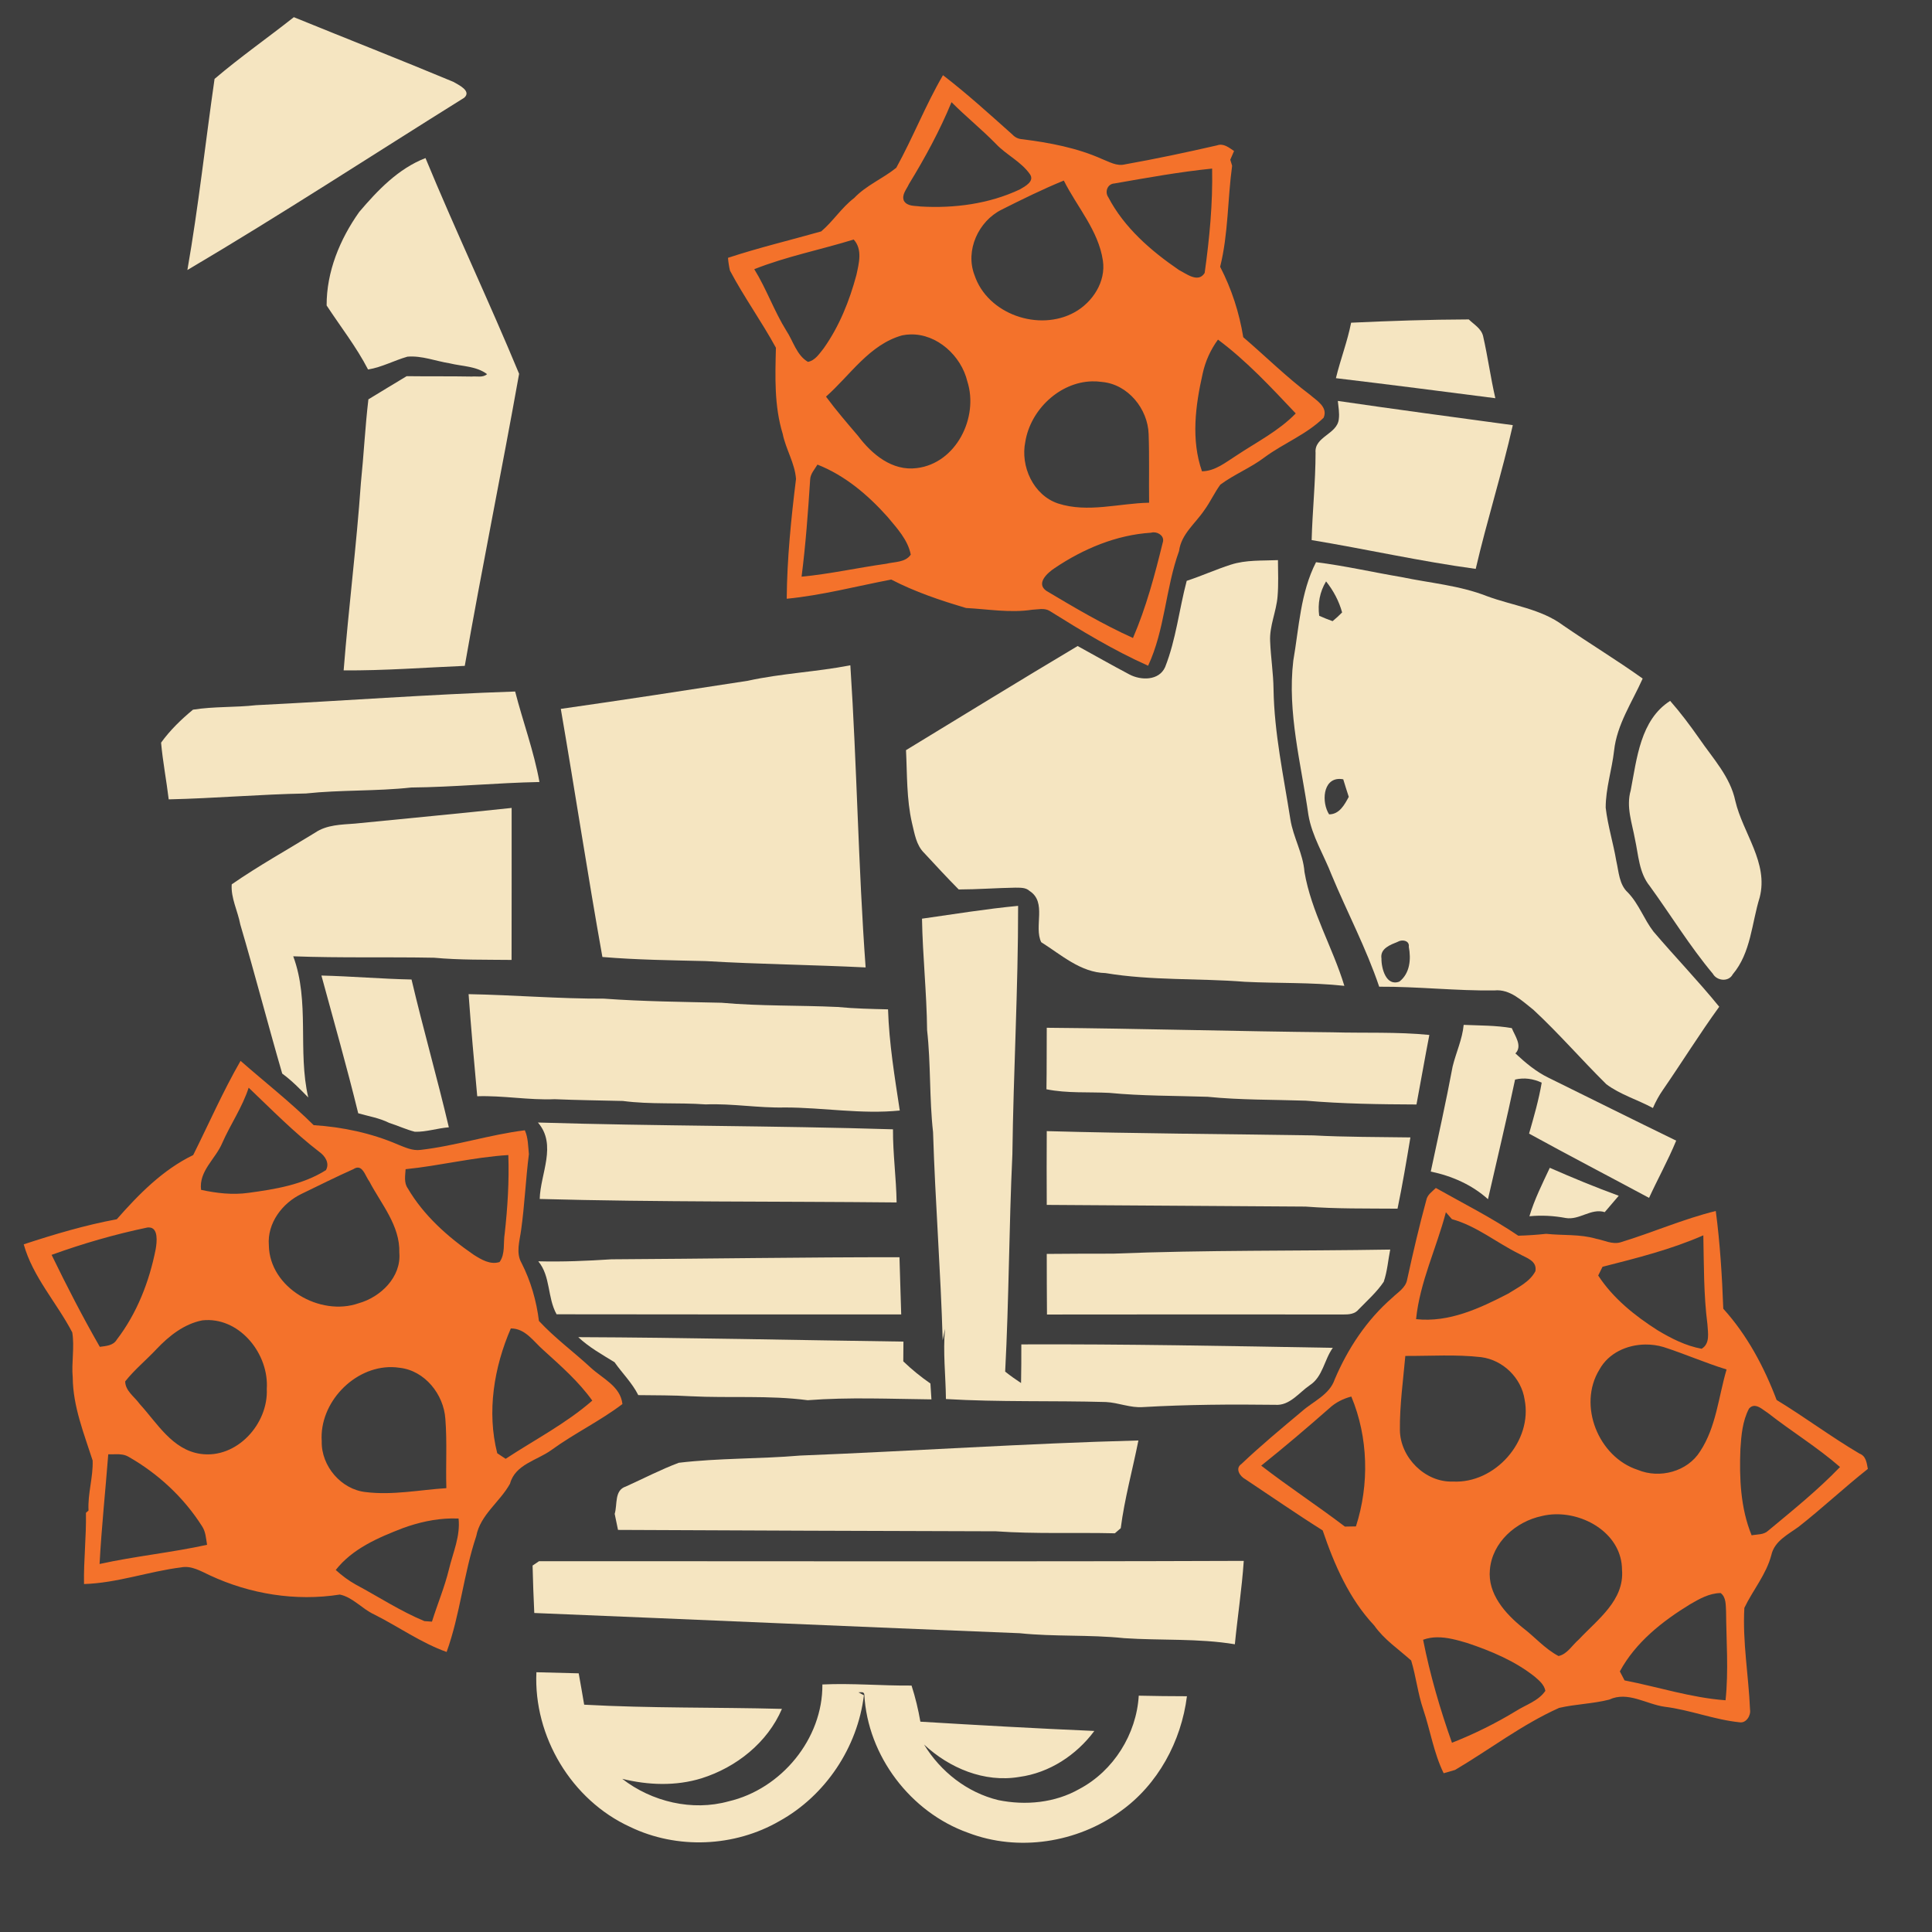 <?xml version="1.0" encoding="UTF-8" standalone="no"?>
<svg
   xmlns:dc="http://purl.org/dc/elements/1.1/"
   xmlns:cc="http://creativecommons.org/ns#"
   xmlns:rdf="http://www.w3.org/1999/02/22-rdf-syntax-ns#"
   xmlns:svg="http://www.w3.org/2000/svg"
   xmlns="http://www.w3.org/2000/svg"
   xmlns:sodipodi="http://sodipodi.sourceforge.net/DTD/sodipodi-0.dtd"
   xmlns:inkscape="http://www.inkscape.org/namespaces/inkscape"
   width="1280"
   height="1280"
   viewBox="0 0 1024 1024"
   version="1.1"
   id="svg2"
   inkscape:version="0.48.1 "
   sodipodi:docname="kill_x_capping_onedet.svg">
  <defs
     id="defs122" />
  <sodipodi:namedview
     pagecolor="#ffffff"
     bordercolor="#666666"
     borderopacity="1"
     objecttolerance="10"
     gridtolerance="10"
     guidetolerance="10"
     inkscape:pageopacity="0"
     inkscape:pageshadow="2"
     inkscape:window-width="1920"
     inkscape:window-height="1018"
     id="namedview120"
     showgrid="false"
     fit-margin-top="0"
     fit-margin-left="0"
     fit-margin-right="0"
     fit-margin-bottom="0"
     inkscape:zoom="0.6609375"
     inkscape:cx="640"
     inkscape:cy="640"
     inkscape:window-x="-8"
     inkscape:window-y="-8"
     inkscape:window-maximized="1"
     inkscape:current-layer="svg2" />
  <path
     d="m 0,0 1024,0 0,1024 L 0,1024 0,0 z"
     id="path4"
     inkscape:connector-curvature="0"
     style="fill:#3e3e3e" />
  <path
     d="m 113.72,41.82 c 13.5,-11.52 28.1,-21.7 42.02,-32.72 28.14,11.48 56.46,22.56 84.5,34.26 2.74,1.58 9.9,4.88 5.78,8.46 -48.86,30.48 -97.1,62 -146.7,91.3 5.88,-33.58 9.54,-67.54 14.4,-101.3 z"
     id="path6"
     inkscape:connector-curvature="0"
     style="fill:#f5e5c1" />
  <path
     style="fill:#f4722b"
     d="M 624.75 49.812 C 613.2 69.638 604.862 91.131 593.812 111.156 C 584.888 118.356 573.906 122.763 565.906 131.188 C 557.581 137.537 551.962 146.613 544.062 153.312 C 523.487 159.137 502.637 164.113 482.312 170.812 C 482.538 173.662 482.975 176.481 483.625 179.281 C 492.9 196.806 504.587 213 514.062 230.375 C 513.587 249.45 512.888 268.913 518.562 287.438 C 520.612 297.663 526.65 306.919 527.375 317.344 C 524.125 343.644 521.444 370.163 521.219 396.688 C 544.594 394.413 567.419 388.369 590.469 383.969 C 606.244 392.144 623.031 397.788 640.031 402.812 C 654.606 403.587 669.237 406.194 683.812 403.969 C 687.612 403.819 691.812 402.637 695.312 404.688 C 716.438 417.887 737.881 430.913 760.656 441.062 C 771.831 417.113 772.181 389.812 781.156 365.062 C 782.581 353.812 792.013 346.812 797.938 337.938 C 801.862 332.587 804.575 326.444 808.5 321.094 C 817.75 314.219 828.706 309.931 837.906 302.906 C 850.531 293.606 865.663 287.825 876.938 276.75 C 879.962 269.65 872.337 265.438 867.938 261.562 C 852.337 249.838 838.462 236.081 823.688 223.406 C 821.062 207.131 815.95 191.375 808.375 176.75 C 813.85 154.825 813.263 132.062 816.312 109.812 C 816.013 108.812 815.419 106.812 815.094 105.812 C 815.719 104.362 816.969 101.481 817.594 100.031 C 814.194 97.806 810.663 94.737 806.312 96.312 C 786.013 100.963 765.625 105.287 745.125 108.938 C 739.825 110.213 734.969 107.231 730.219 105.406 C 713.544 97.906 695.4 94.55 677.375 92.25 C 674.75 92.1 672.55 91.081 670.75 89.156 C 655.7 75.731 640.75 62.112 624.75 49.812 z M 630.406 67.688 C 639.906 77.263 650.481 85.731 659.906 95.406 C 666.806 102.656 676.431 107.037 682.281 115.312 C 685.756 120.112 678.994 123.556 675.594 125.531 C 655.219 135.106 632.237 138.113 609.938 136.812 C 606.138 136.238 601.175 136.887 598.875 133.062 C 597.175 129.012 600.663 125.444 602.188 121.969 C 612.837 104.594 622.631 86.537 630.406 67.688 z M 803.062 111.688 C 803.538 134.812 801.325 157.963 798.125 180.812 C 793.925 187.688 786.125 181.456 781.125 178.906 C 762.575 166.231 744.831 150.863 734.281 130.688 C 731.781 127.138 733.706 121.812 738.281 121.562 C 759.781 117.812 781.337 113.888 803.062 111.688 z M 704.812 119.625 C 713.587 137.175 727.712 152.65 730.688 172.625 C 732.812 186.625 723.856 200.306 711.906 206.906 C 688.381 219.931 654.275 208.25 645.625 182.25 C 639.35 165.9 648.231 146.562 663.531 138.938 C 677.106 132.113 690.737 125.375 704.812 119.625 z M 565.594 158.688 C 571.594 165.287 569.05 174.475 567.375 182.25 C 562.775 199.375 556.05 216.194 545.75 230.719 C 542.875 234.294 540.106 238.825 535.281 239.75 C 527.781 235.375 525.544 225.994 520.969 219.094 C 512.844 206.044 507.819 191.394 499.719 178.344 C 521.094 169.869 543.694 165.463 565.594 158.688 z M 603.188 221.562 C 620.815 221.075 636.82 235.732 640.875 252.656 C 648.55 276.481 633.506 306.975 607.406 310.125 C 591.131 312.25 577.65 301.012 568.5 288.812 C 561.225 280.288 553.9 271.806 547.25 262.781 C 563.325 248.556 575.987 228.262 597.688 222.188 C 599.534 221.798 601.364 221.613 603.188 221.562 z M 806.938 225 C 825.962 239.15 842.219 256.731 858.469 273.906 C 847.144 285.581 832.469 292.919 819.094 301.844 C 812.019 306.294 805.144 312.125 796.344 312.25 C 789.019 291.325 792.006 268.719 796.781 247.594 C 798.531 239.419 802.013 231.75 806.938 225 z M 723.438 252.656 C 725.663 252.596 727.926 252.727 730.188 253.062 C 747.337 254.637 760.525 270.913 761 287.688 C 761.55 302.812 761.112 317.938 761.312 333.062 C 741.263 333.438 720.669 339.938 700.969 333.562 C 684.619 328.087 675.913 308.944 679.312 292.594 C 682.779 271.478 701.921 253.234 723.438 252.656 z M 541.594 307.812 C 559.819 314.988 575.013 327.894 587.938 342.344 C 594.188 349.869 601.481 357.569 603.406 367.469 C 599.781 372.744 592.688 372.125 587.188 373.5 C 568.438 376.1 549.913 380.288 531.062 382.062 C 533.812 360.688 535.35 339.188 536.75 317.688 C 536.925 313.863 539.744 310.938 541.594 307.812 z M 764.156 352.688 C 767.859 352.593 771.778 355.547 770.312 359.594 C 765.062 380.994 759.375 402.413 750.625 422.688 C 730.8 413.712 711.987 402.65 693.312 391.5 C 686.062 386.525 694.019 379.462 698.844 376.312 C 717.719 363.613 739.694 354.363 762.594 352.938 C 763.097 352.794 763.627 352.701 764.156 352.688 z "
     transform="scale(0.8,0.8)"
     id="path8" />
  <path
     d="m 190.38,112.36 c 9.8,-11.52 20.72,-23 35.14,-28.58 15.86,38.4 33.72,75.98 49.62,114.34 -9.22,51.64 -19.76,103.1 -28.8,154.8 -21.4,0.9 -42.76,2.56 -64.2,2.4 2.62,-33.14 6.82,-66.16 9.14,-99.32 1.52,-14.78 2.24,-29.6 3.98,-44.34 6.74,-4.14 13.52,-8.18 20.28,-12.28 11.48,0.16 22.96,-0.02 34.44,0.2 2.68,-0.28 5.94,0.74 8.18,-1.28 -5.68,-4.28 -13.16,-4.1 -19.78,-5.72 -7.46,-1.18 -14.8,-4.18 -22.42,-3.54 -7.04,2 -13.58,5.62 -20.88,6.8 -6.2,-12.02 -14.6,-22.68 -21.96,-33.94 -0.06,-17.92 7.02,-35.08 17.26,-49.54 z"
     id="path12"
     inkscape:connector-curvature="0"
     style="fill:#f5e5c1" />
  <path
     d="m 716.12,171.04 c 20.78,-0.96 41.56,-1.68 62.36,-1.74 2.74,2.68 6.62,4.82 7.58,8.8 2.5,10.92 3.98,22.04 6.5,32.96 -28.16,-3.62 -56.32,-7.26 -84.5,-10.62 2.38,-9.88 6.1,-19.4 8.06,-29.4 z"
     id="path20"
     inkscape:connector-curvature="0"
     style="fill:#f5e5c1" />
  <path
     d="m 709.08,212.5 c 30.88,4.52 61.82,8.64 92.74,12.84 -5.78,25.58 -13.72,50.64 -19.66,76.18 -29.16,-3.94 -57.94,-10.46 -86.96,-15.26 0.42,-15.44 2.06,-30.82 2.08,-46.28 -0.78,-8.6 11.5,-9.78 12.32,-17.86 0.42,-3.22 -0.22,-6.42 -0.52,-9.62 z"
     id="path28"
     inkscape:connector-curvature="0"
     style="fill:#f5e5c1" />
  <path
     d="m 652.44,299.26 c 8.04,-2.58 16.58,-2.02 24.9,-2.38 0.04,6.4 0.34,12.82 -0.2,19.22 -0.64,8.06 -4.36,15.68 -3.94,23.84 0.34,8.5 1.7,16.9 1.8,25.4 0.38,23.24 5.34,46.02 8.92,68.88 1.5,9.58 6.76,18.16 7.48,27.94 3.62,21.16 14.94,39.96 21.14,60.36 -17.5,-1.9 -35.12,-1.28 -52.68,-2.14 -24.6,-1.96 -49.44,-0.54 -73.88,-4.62 -13.26,-0.3 -23.48,-9.7 -34.12,-16.38 -4.02,-8.36 3.18,-21.16 -6.18,-27.16 -2.04,-1.92 -4.98,-1.68 -7.52,-1.74 -10.02,0.16 -20,0.94 -30.02,0.96 -6.26,-6.3 -12.26,-12.84 -18.3,-19.34 -4.3,-4.2 -5.1,-10.4 -6.48,-15.94 -2.9,-12.64 -2.52,-25.7 -3.16,-38.56 30.3,-18.44 60.5,-37.04 90.98,-55.18 9.12,5.02 18.16,10.16 27.36,15.02 6.12,3.28 15.74,3.44 19,-3.86 5.8,-14.68 7.42,-30.56 11.44,-45.72 7.92,-2.6 15.52,-6.06 23.46,-8.6 z"
     id="path34"
     inkscape:connector-curvature="0"
     style="fill:#f5e5c1" />
  <path
     style="fill:#f5e5c1"
     d="M 871.906 372.469 C 861.531 392.719 860.669 415.712 856.844 437.688 C 852.769 472.137 862.044 505.994 866.844 539.844 C 869.219 554.069 877.125 566.419 882.25 579.719 C 892.55 604.469 905.175 628.269 913.75 653.719 C 939.225 653.569 964.562 656.513 990.062 656.188 C 1000.462 655.112 1008.356 663.1 1015.906 669 C 1032.781 684.65 1047.844 702.138 1064.219 718.312 C 1073.519 725.288 1084.969 728.569 1095.094 734.094 C 1096.918 729.894 1099.094 725.844 1101.719 722.094 C 1114.319 703.819 1126.006 684.975 1139.031 667 C 1125.106 649.85 1109.737 633.956 1095.438 617.156 C 1089.138 608.981 1085.787 598.875 1078.562 591.375 C 1072.688 586.025 1072.519 577.663 1070.844 570.438 C 1068.844 558.587 1065.188 547.019 1063.812 535.094 C 1063.812 522.294 1067.95 509.962 1069.375 497.312 C 1071.25 479.938 1081.362 465.188 1088.312 449.562 C 1071.138 437.288 1053.062 426.35 1035.688 414.375 C 1020.888 403.325 1001.962 401.212 985.062 394.938 C 966.913 387.812 947.362 386.288 928.438 382.312 C 909.562 379.137 890.906 374.819 871.906 372.469 z M 878.562 385.188 C 883.413 391.288 887.112 398.2 889.188 405.75 C 887.188 407.8 885.075 409.731 882.875 411.531 C 879.85 410.456 876.9 409.269 874 407.969 C 872.95 399.994 874.362 392.087 878.562 385.188 z M 887.562 516.062 C 888.313 516.069 889.092 516.158 889.938 516.312 C 891.112 520.188 892.319 524.087 893.594 527.938 C 890.769 533.163 887.388 539.531 880.562 539.531 C 875.523 531.703 876.301 515.96 887.562 516.062 z M 929.188 623.125 C 931.538 623.112 933.805 624.391 933.375 627.312 C 934.925 635.462 934.156 644.837 927.156 650.312 C 918.331 653.737 915.15 641.538 915.25 635.062 C 914.2 628.337 921.237 625.931 926.188 623.906 C 927.039 623.406 928.119 623.131 929.188 623.125 z "
     transform="scale(0.8,0.8)"
     id="path36" />
  <path
     d="m 450.7,352.62 c 3.5,53.34 4.2,106.84 8.1,160.14 -28.22,-1.4 -56.48,-1.68 -84.7,-3.36 -18.28,-0.44 -36.58,-0.64 -54.82,-2.18 -7.82,-43.74 -14.5,-87.7 -22.04,-131.5 33.04,-4.7 66.02,-9.78 99.02,-14.88 17.96,-3.96 36.4,-4.7 54.44,-8.22 z"
     id="path40"
     inkscape:connector-curvature="0"
     style="fill:#f5e5c1" />
  <path
     d="m 135.76,373.76 c 45.78,-2.26 91.48,-5.72 137.28,-7.24 4.12,16.02 9.94,31.64 12.88,47.96 -22.7,0.44 -45.28,2.7 -67.98,2.92 -18.56,2.04 -37.28,1.18 -55.82,3.16 -24.28,0.44 -48.44,2.58 -72.7,3.12 -1.2,-10.04 -3.14,-19.98 -4.04,-30.06 4.74,-6.58 10.68,-12.34 16.92,-17.48 11.02,-1.76 22.36,-1.12 33.46,-2.38 z"
     id="path42"
     inkscape:connector-curvature="0"
     style="fill:#f5e5c1" />
  <path
     d="m 864.3,418.96 c 3.26,-16.8 5.08,-37.4 20.92,-47.48 5.54,6.32 10.58,13.04 15.4,19.92 7.18,10.52 16.44,20.22 19.14,33.12 4.02,17.12 17.68,32.74 12.9,51.18 -4.26,13.72 -4.6,29.26 -14.28,40.72 -2.14,4.14 -8.38,3.54 -10.54,-0.32 -12.26,-14.64 -22.24,-31.04 -33.44,-46.48 -5.7,-7.02 -5.96,-16.36 -7.82,-24.8 -1.54,-8.52 -4.8,-17.2 -2.28,-25.86 z"
     id="path44"
     inkscape:connector-curvature="0"
     style="fill:#f5e5c1" />
  <path
     d="m 188.16,436.52 c 27.68,-2.76 55.36,-5.34 83.02,-8.3 -0.02,26.84 0.04,53.7 -0.04,80.56 -13.68,-0.16 -27.4,0.1 -41.04,-1.16 -24.9,-0.48 -49.8,0.18 -74.68,-0.76 8.9,23.96 2.26,50.28 7.96,74.82 -4.36,-4.48 -8.74,-8.96 -13.8,-12.66 -7.64,-26.28 -14.48,-52.78 -22.22,-79.04 -1.32,-7.08 -5.08,-14.08 -4.54,-21.26 14.24,-9.86 29.44,-18.3 44.18,-27.38 6.22,-4.24 13.94,-4.26 21.16,-4.82 z"
     id="path48"
     inkscape:connector-curvature="0"
     style="fill:#f5e5c1" />
  <path
     d="m 488.68,486.92 c 16.96,-2.4 33.88,-5.18 50.94,-6.8 0.04,43.96 -2.48,87.84 -3.04,131.78 -1.8,38.34 -1.8,76.74 -3.82,115.08 2.7,2.16 5.52,4.16 8.42,6.06 0.14,-6.82 0.16,-13.66 0.14,-20.48 55.02,-0.22 110.08,0.86 165.1,1.82 -4.58,6.3 -5.26,15.3 -12.18,19.8 -5.76,3.92 -10.66,10.98 -18.34,10.4 -23.34,-0.3 -46.7,-0.14 -70,1.2 -6.76,0.54 -13.08,-2.36 -19.76,-2.68 -28.24,-0.8 -56.54,0.1 -84.78,-1.58 -0.12,-12.44 -1.64,-24.88 -0.48,-37.3 -0.42,2.04 -0.82,4.08 -1.24,6.14 -1.06,-36.8 -3.96,-73.48 -5.1,-110.26 -2.02,-17.98 -1.14,-36.14 -3.16,-54.12 -0.2,-19.72 -2.36,-39.34 -2.7,-59.06 z"
     id="path50"
     inkscape:connector-curvature="0"
     style="fill:#f5e5c1" />
  <path
     d="m 170.36,517.06 c 15.94,0.38 31.82,1.78 47.76,2.1 6.18,26.22 13.6,52.12 19.78,78.34 -6.04,0.46 -11.94,2.52 -18.02,2.36 -4.68,-1.18 -9.04,-3.28 -13.62,-4.7 -5.16,-2.62 -10.9,-3.5 -16.4,-5.1 -5.98,-24.46 -12.9,-48.7 -19.5,-73 z"
     id="path54"
     inkscape:connector-curvature="0"
     style="fill:#f5e5c1" />
  <path
     d="m 248.36,526.92 c 23.92,0.44 47.78,2.48 71.72,2.38 20.74,1.52 41.56,1.7 62.34,2.18 20.46,1.84 41.02,1.28 61.54,2.24 8.88,0.86 17.8,1.04 26.72,1.26 0.56,18 3.52,35.82 6.22,53.62 -20.28,2.06 -40.5,-1.58 -60.78,-1.62 -14.08,0.36 -28.02,-2.18 -42.1,-1.62 -14.6,-1.06 -29.3,0.1 -43.86,-1.82 -12.06,-0.3 -24.12,-0.42 -36.18,-0.94 -13.72,0.58 -27.32,-2.02 -41.04,-1.56 -1.64,-18.04 -3.28,-36.06 -4.58,-54.12 z"
     id="path56"
     inkscape:connector-curvature="0"
     style="fill:#f5e5c1" />
  <path
     d="m 554.8,544.74 c 50.42,0.42 100.82,1.92 151.26,2.4 17.16,0.48 34.4,-0.3 51.52,1.4 -2.38,12.26 -4.5,24.58 -6.82,36.86 -19.58,-0.08 -39.18,-0.34 -58.7,-2.02 -17.34,-0.58 -34.74,-0.32 -52,-2.06 -17.4,-0.58 -34.86,-0.4 -52.2,-2.08 -11.08,-0.54 -22.26,0.3 -33.22,-1.9 0.18,-10.86 0.08,-21.74 0.16,-32.6 z"
     id="path58"
     inkscape:connector-curvature="0"
     style="fill:#f5e5c1" />
  <path
     d="m 775.78,543.2 c 8.5,0.38 17.1,0.24 25.5,1.72 1.62,4.08 5.82,9.44 1.92,13.42 5.32,4.94 10.94,9.7 17.54,12.88 22.54,11.12 45.06,22.34 67.68,33.34 -4.26,10.36 -9.72,20.16 -14.38,30.34 -21.18,-11.38 -42.52,-22.48 -63.6,-34.06 2.56,-8.92 5.14,-17.86 6.7,-27.02 -4.5,-2.06 -9.28,-2.8 -14.12,-1.62 -4.46,21.22 -9.56,42.26 -14.36,63.4 -8.48,-7.66 -19.2,-12.34 -30.32,-14.64 3.94,-18.54 8.1,-37.04 11.58,-55.68 1.8,-7.4 5.14,-14.4 5.86,-22.08 z"
     id="path60"
     inkscape:connector-curvature="0"
     style="fill:#f5e5c1" />
  <path
     style="fill:#f4722b"
     d="M 159.375 702.844 C 147.75 723.019 138.4 744.425 128 765.25 C 107.825 775.025 91.975 791.181 77.375 807.781 C 56.475 811.656 35.919 817.756 15.719 824.406 C 21.719 845.981 37.65 863.125 47.875 882.75 C 49.475 892.625 47.263 902.737 48.188 912.688 C 48.362 931.812 55.625 949.725 61.375 967.625 C 61.775 978.7 58.031 989.575 58.656 1000.75 C 58.231 1001.125 57.362 1001.906 56.938 1002.281 C 57.237 1018.031 55.381 1033.719 55.656 1049.469 C 77.531 1048.818 98.362 1041.162 119.938 1038.438 C 126.812 1037.088 132.938 1040.882 138.938 1043.656 C 165.613 1056.132 195.975 1061.037 225.125 1056.438 C 233.675 1058.162 239.887 1065.938 247.812 1069.562 C 263.962 1077.662 278.806 1088.368 295.906 1094.469 C 304.906 1069.493 307.131 1042.812 315.531 1017.688 C 318.231 1003.538 331.231 995.094 337.906 982.969 C 341.356 970.094 355.881 967.575 365.406 960.625 C 380.531 949.625 397.475 941.519 412.375 930.219 C 411.075 918.419 399.212 913.331 391.438 906.156 C 380.113 895.656 367.562 886.506 357.062 875.156 C 355.413 861.831 351.663 848.812 345.562 836.812 C 341.637 830.038 344.3 822.169 345.25 814.969 C 347.6 798.269 348.281 781.381 350.406 764.656 C 349.856 759.356 349.944 753.794 347.719 748.844 C 324.444 751.719 301.887 759.169 278.562 761.844 C 273.312 762.519 268.413 760.188 263.688 758.312 C 246.037 750.688 226.938 746.663 207.812 745.438 C 192.537 730.288 175.55 717.019 159.375 702.844 z M 164.75 720.625 C 180.05 735.2 194.887 750.375 211.688 763.25 C 215.412 765.925 218.537 770.675 215.938 775.25 C 200.613 784.925 182.338 787.906 164.688 790.281 C 154.162 791.781 143.519 790.538 133.219 788.312 C 131.619 775.837 142.85 767.825 147.25 757.25 C 152.725 744.85 160.55 733.575 164.75 720.625 z M 336.781 765.25 C 337.381 782.65 336.3 800.038 334.375 817.312 C 333.325 823.538 334.894 830.725 330.969 836.125 C 324.719 838.125 318.738 834.419 313.688 831.219 C 296.663 819.469 280.738 805.344 270.188 787.344 C 267.488 783.569 268.494 778.875 268.719 774.625 C 291.519 772.325 313.881 766.65 336.781 765.25 z M 237.125 773.562 C 240.843 773.649 242.412 779.733 244.688 782.719 C 252.588 797.794 265.113 811.975 264.562 830 C 265.913 846.075 252.2 859.362 237.625 863.438 C 212.1 872.388 178.6 853.312 178.125 825.062 C 176.925 810.388 187.056 797.006 199.906 790.906 C 211.306 785.406 222.637 779.712 234.188 774.562 C 235.308 773.831 236.267 773.543 237.125 773.562 z M 98.094 813.219 C 98.316 813.204 98.54 813.214 98.75 813.219 C 105.042 813.351 103.953 822.945 103.156 827.562 C 98.956 848.962 90.75 870.131 77.375 887.531 C 75 891.556 70.25 891.737 66.125 892.312 C 54.7 872.388 44.212 852.025 34.188 831.375 C 54.812 823.925 75.981 817.788 97.406 813.312 C 97.65 813.273 97.871 813.233 98.094 813.219 z M 136.281 874.594 C 159.693 873.677 178.227 897.553 176.75 920.125 C 177.875 943.375 156.806 966.719 132.781 963.219 C 114.131 960.494 104.156 942.881 92.531 930.156 C 89.156 925.406 83.037 921.544 82.938 915.219 C 89.138 907.369 96.987 901.013 103.812 893.688 C 112.062 885.038 121.975 877.131 134 874.781 C 134.765 874.699 135.526 874.623 136.281 874.594 z M 338.438 880.125 C 348.212 880.075 353.6 888.987 360.25 894.688 C 371.675 905.062 383.381 915.312 392.406 927.938 C 374.981 943.163 354.25 953.85 335 966.5 C 333.6 965.575 330.837 963.737 329.438 962.812 C 322.438 935.362 327.288 905.8 338.438 880.125 z M 259.656 905.75 C 261.342 905.778 263.019 905.933 264.719 906.188 C 281.444 908.013 293.988 923.788 295.062 940.062 C 296.262 955.312 295.269 970.638 295.719 985.938 C 277.969 987.087 260.238 990.737 242.438 988.562 C 226.062 986.888 212.781 971.288 213.156 954.938 C 211.375 929.602 234.364 905.328 259.656 905.75 z M 76.781 963.469 C 79.61 963.433 82.406 963.609 84.938 965.031 C 104.588 976.181 121.662 991.968 133.812 1011.094 C 136.287 1014.744 136.463 1019.244 137.188 1023.469 C 113.638 1028.644 89.519 1030.987 65.969 1036.188 C 67.269 1011.913 69.844 987.756 71.719 963.531 C 73.369 963.597 75.084 963.49 76.781 963.469 z M 299.094 1006 C 300.665 1005.97 302.234 1006 303.812 1006.062 C 305.087 1017.712 300.144 1028.519 297.469 1039.594 C 294.594 1051.469 289.812 1062.725 286.188 1074.375 C 284.913 1074.275 282.438 1074.106 281.188 1074.031 C 265.288 1067.457 250.906 1057.95 235.781 1049.875 C 230.956 1047.2 226.512 1043.856 222.438 1040.156 C 233.562 1025.957 250.588 1018.731 266.938 1012.406 C 277.262 1008.644 288.092 1006.212 299.094 1006 z "
     transform="scale(0.8,0.8)"
     id="path62" />
  <path
     d="m 285.12,594.96 c 62.7,1.92 125.46,1.64 188.18,3.6 -0.08,12.96 1.74,25.82 1.92,38.76 -63.06,-0.64 -126.14,-0.12 -189.16,-1.84 0.34,-13.46 9.3,-28.62 -0.94,-40.52 z"
     id="path66"
     inkscape:connector-curvature="0"
     style="fill:#f5e5c1" />
  <path
     d="m 554.8,599.52 c 47.06,1.3 94.18,1.52 141.26,2.26 17.14,0.92 34.32,0.82 51.48,1.08 -2.1,12.62 -4.22,25.24 -6.82,37.76 -16.26,-0.14 -32.5,0.14 -48.72,-1.1 -45.72,-0.34 -91.46,-0.56 -137.2,-0.9 -0.08,-13.04 -0.06,-26.08 0,-39.1 z"
     id="path68"
     inkscape:connector-curvature="0"
     style="fill:#f5e5c1" />
  <path
     d="m 810.62,644.64 c 2.66,-8.92 6.86,-17.26 10.8,-25.68 12.04,5.28 24.18,10.3 36.54,14.82 -2.48,2.9 -4.94,5.8 -7.42,8.68 -7.22,-2.26 -13.42,4.38 -20.7,3.1 -6.34,-1.18 -12.8,-1.54 -19.22,-0.92 z"
     id="path74"
     inkscape:connector-curvature="0"
     style="fill:#f5e5c1" />
  <path
     style="fill:#f4722b"
     d="M 951.281 787.062 C 948.881 789.462 945.644 791.494 944.969 795.094 C 940.219 812.494 936.131 830.094 932.281 847.719 C 931.331 853.269 926.013 856.225 922.312 859.875 C 905.487 874.5 892.956 893.45 884.281 913.875 C 880.806 924.125 870.112 928.331 862.562 935.031 C 848.987 946.406 835.325 957.731 822.5 969.906 C 818.05 972.906 821.469 978.131 825.094 980.031 C 842.144 991.356 858.987 1003.062 876.312 1013.938 C 884.013 1036.638 893.844 1059.263 910.469 1076.938 C 917.019 1086.287 926.587 1092.625 934.938 1100.125 C 938.163 1110.75 939.337 1121.981 942.938 1132.531 C 947.663 1146.557 949.894 1161.438 956.469 1174.812 C 958.344 1174.263 962.131 1173.175 964.031 1172.625 C 987.056 1159.025 1008.438 1142.507 1032.938 1131.531 C 1043.888 1128.981 1055.237 1128.832 1066.188 1126.031 C 1078.463 1120.281 1090.713 1129.106 1102.938 1130.781 C 1119.737 1132.856 1135.65 1139.338 1152.5 1141.062 C 1156.9 1141.812 1160.112 1136.55 1159.438 1132.625 C 1158.513 1110.175 1154.388 1087.75 1155.688 1065.25 C 1161.338 1053.45 1170.162 1043.175 1173.562 1030.25 C 1175.638 1020.925 1184.662 1016.65 1191.688 1011.5 C 1207.362 999.2 1221.875 985.538 1237.5 973.188 C 1236.725 969.212 1236.338 964.656 1231.938 963.031 C 1213.138 951.956 1195.688 938.831 1177.062 927.531 C 1168.763 905.606 1157.519 884.513 1141.719 867.062 C 1140.918 845.413 1139.575 823.788 1136.75 802.312 C 1115.25 807.612 1094.9 816.581 1073.75 823.031 C 1068.225 824.706 1062.787 821.663 1057.438 820.688 C 1046.662 817.538 1035.4 818.638 1024.375 817.438 C 1018.225 818.112 1012.056 818.513 1005.906 818.688 C 988.482 806.888 969.606 797.388 951.281 787.062 z M 957.938 803.156 C 958.938 804.306 960.938 806.569 961.938 807.719 C 978.237 812.219 991.425 823.256 1006.375 830.656 C 1011.025 833.356 1018.5 835.163 1017.25 842.188 C 1013.55 849.312 1005.619 852.975 999.094 857.125 C 980.319 866.85 959.913 876.344 938.188 873.969 C 940.688 849.394 951.737 826.856 957.938 803.156 z M 1128.5 818.438 C 1128.9 838.112 1128.693 857.862 1131.219 877.438 C 1131.519 882.938 1133.125 890.144 1127.375 893.594 C 1116.875 891.669 1107.207 886.763 1098.156 881.312 C 1083.057 871.688 1068.719 860.188 1058.844 845.062 C 1059.568 843.612 1060.993 840.731 1061.719 839.281 C 1084.293 833.531 1107.125 827.812 1128.5 818.438 z M 1090.125 890.781 C 1094.192 890.741 1098.262 891.294 1102.094 892.438 C 1116.168 896.962 1129.757 902.962 1143.906 907.312 C 1138.531 925.462 1137.025 945.438 1126.375 961.562 C 1117.95 975.038 1099.55 979.844 1085.125 973.844 C 1059.025 965.444 1045.106 931.05 1059.656 907.375 C 1065.713 896.388 1077.923 890.902 1090.125 890.781 z M 956.25 898.062 C 964.641 898.016 973.006 898.206 981.344 899.156 C 995.769 901.056 1007.919 912.85 1010.094 927.25 C 1015.544 954.8 990.456 983.062 962.531 981.562 C 944.206 982.237 927.694 965.625 927.469 947.5 C 927.294 931.05 929.612 914.694 931.062 898.344 C 939.438 898.381 947.859 898.109 956.25 898.062 z M 895.281 925.25 C 906.556 952.2 907.294 983.557 898.344 1011.281 C 895.894 1011.306 893.456 1011.356 891.031 1011.406 C 872.831 997.557 853.669 985.031 835.594 971.031 C 850.944 958.756 865.913 946.006 880.688 933.031 C 884.788 929.206 889.856 926.65 895.281 925.25 z M 1162.188 931.438 C 1162.357 931.431 1162.517 931.426 1162.688 931.438 C 1165.684 931.645 1168.82 934.609 1171.312 936.156 C 1186.987 948.431 1204.062 958.837 1219.062 971.938 C 1204.312 987.263 1187.763 1000.581 1171.438 1014.156 C 1168.487 1016.931 1164.175 1016.462 1160.5 1017.188 C 1153.1 999.112 1152.312 979.281 1153.062 960.031 C 1153.638 950.931 1154.45 941.45 1158.75 933.25 C 1159.83 931.999 1161.001 931.485 1162.188 931.438 z M 1030.312 1003.25 C 1051.535 1002.719 1074.472 1017.275 1074.625 1039.938 C 1076.325 1060.263 1058.362 1072.981 1046.062 1086.156 C 1041.713 1089.832 1038.338 1095.981 1032.562 1097.156 C 1023.587 1092.456 1016.875 1084.513 1008.875 1078.438 C 997.25 1069.062 985.494 1055.956 987.094 1039.906 C 988.644 1021.831 1004.306 1008.062 1021.406 1004.438 C 1024.297 1003.725 1027.281 1003.326 1030.312 1003.25 z M 1140 1055.438 C 1143.7 1058.287 1143.287 1063.325 1143.562 1067.5 C 1143.713 1087.15 1145.294 1106.869 1143.219 1126.469 C 1120.444 1124.819 1098.638 1117.638 1076.312 1113.312 C 1075.537 1111.812 1073.963 1108.819 1073.188 1107.344 C 1083.612 1088.094 1101.275 1074.162 1119.625 1062.938 C 1125.875 1059.287 1132.5 1055.513 1140 1055.438 z M 952.031 1084.75 C 958.83 1084.657 965.691 1086.638 972.188 1088.562 C 987.938 1093.862 1003.625 1100.388 1016.75 1110.812 C 1019.7 1113.338 1023.094 1116.119 1023.844 1120.219 C 1019.294 1126.919 1011.013 1129.388 1004.438 1133.562 C 990.913 1141.787 976.719 1148.8 961.969 1154.625 C 954.069 1132.35 947.419 1109.575 942.844 1086.375 C 945.867 1085.273 948.941 1084.792 952.031 1084.75 z "
     transform="scale(0.8,0.8)"
     id="path76" />
  <path
     d="m 590.04,664.46 c 48.9,-1.98 97.88,-1.34 146.8,-2.16 -1.14,5.7 -1.54,11.58 -3.44,17.08 -3.68,5.48 -8.7,9.9 -13.28,14.62 -2,2.52 -5.28,2.74 -8.26,2.7 -52.32,-0.02 -104.62,-0.08 -156.94,0.02 -0.12,-10.7 -0.08,-21.42 -0.12,-32.12 11.74,-0.1 23.5,-0.16 35.24,-0.14 z"
     id="path84"
     inkscape:connector-curvature="0"
     style="fill:#f5e5c1" />
  <path
     d="m 324.04,667.46 c 50.9,-0.28 101.8,-1.14 152.7,-1.1 0.24,10.1 0.66,20.2 0.92,30.32 -60.88,0.02 -121.78,0 -182.66,-0.08 -4.96,-8.9 -3.1,-20.14 -9.7,-28.08 12.92,0.34 25.84,-0.22 38.74,-1.06 z"
     id="path86"
     inkscape:connector-curvature="0"
     style="fill:#f5e5c1" />
  <path
     d="m 306.5,708.72 c 57.46,0.22 114.88,1.58 172.34,2.36 -0.02,3.48 -0.04,6.96 -0.08,10.46 4.46,4.3 9.28,8.22 14.38,11.74 0.18,2.8 0.36,5.6 0.54,8.42 -21.86,-0.24 -43.78,-1.24 -65.6,0.44 -20.58,-2.7 -41.36,-1.06 -62.04,-2.1 -9.24,-0.56 -18.5,-0.48 -27.74,-0.6 -3.24,-6.5 -8.48,-11.56 -12.58,-17.44 -6.64,-4.08 -13.52,-7.9 -19.22,-13.28 z"
     id="path92"
     inkscape:connector-curvature="0"
     style="fill:#f5e5c1" />
  <path
     d="m 424.02,771.48 c 59.8,-2.36 119.54,-6.44 179.36,-8 -3.08,15.5 -7.34,30.8 -9.36,46.5 -0.78,0.68 -2.34,2.02 -3.12,2.7 -21,-0.5 -42.06,0.42 -63.02,-1.06 -66.78,-0.2 -133.54,-0.4 -200.32,-0.74 -0.58,-2.84 -1.16,-5.68 -1.76,-8.5 1.52,-4.98 -0.3,-12.52 5.92,-14.5 9.32,-4.22 18.46,-8.98 28.04,-12.58 21.3,-2.54 42.88,-2 64.26,-3.82 z"
     id="path104"
     inkscape:connector-curvature="0"
     style="fill:#f5e5c1" />
  <path
     d="m 282.28,829.78 c 0.86,-0.58 2.56,-1.74 3.4,-2.3 124.52,-0.06 249.04,0.28 373.54,-0.18 -1,14.8 -3.28,29.46 -4.72,44.2 -19.42,-3.22 -39.16,-1.92 -58.72,-3.24 -18.38,-1.94 -36.94,-0.7 -55.32,-2.62 -85.76,-3.4 -171.5,-7.22 -257.28,-10.72 -0.4,-8.38 -0.7,-16.78 -0.9,-25.14 z"
     id="path112"
     inkscape:connector-curvature="0"
     style="fill:#f5e5c1" />
  <path
     d="m 284.3,886.32 c 7.48,0.2 14.94,0.42 22.42,0.58 0.98,5.54 1.98,11.06 2.9,16.62 34.9,1.94 69.88,1.3 104.82,2.22 -7.66,17.92 -24.22,31 -42.56,36.78 -13.66,4.24 -28.32,3.68 -42.08,0.3 15.7,12.16 37.1,17.28 56.4,11.92 27.86,-6.5 49.94,-33.08 49.68,-61.94 15.76,-0.74 31.5,0.72 47.26,0.58 2.02,6.26 3.56,12.66 4.68,19.14 30.72,1.86 61.44,3.6 92.2,4.92 -9.54,12.84 -23.86,22.24 -39.86,24.38 -18.44,3.1 -37.04,-4.7 -50.4,-17.2 8.76,14.42 22.9,25.5 39.4,29.48 14.42,2.94 30.04,1.46 42.96,-5.92 18.1,-9.6 30.22,-29.04 31.44,-49.44 8.5,0.16 17.02,0.32 25.54,0.3 -3.02,23.96 -15.4,46.88 -35.22,60.98 -22.9,16.68 -54.14,21.58 -80.74,11.4 -30.58,-10.86 -53.32,-40.86 -55.04,-73.32 -0.2,-1.68 -1.96,-1.1 -3.1,-1.14 l 2.88,1.58 c -3.36,27.64 -20.36,53.14 -44.72,66.64 -23.88,13.82 -54.34,15.12 -79.22,3.1 -31.04,-14.2 -51.2,-47.94 -49.64,-81.96 z"
     id="path118"
     inkscape:connector-curvature="0"
     style="fill:#f5e5c1" />
</svg>
